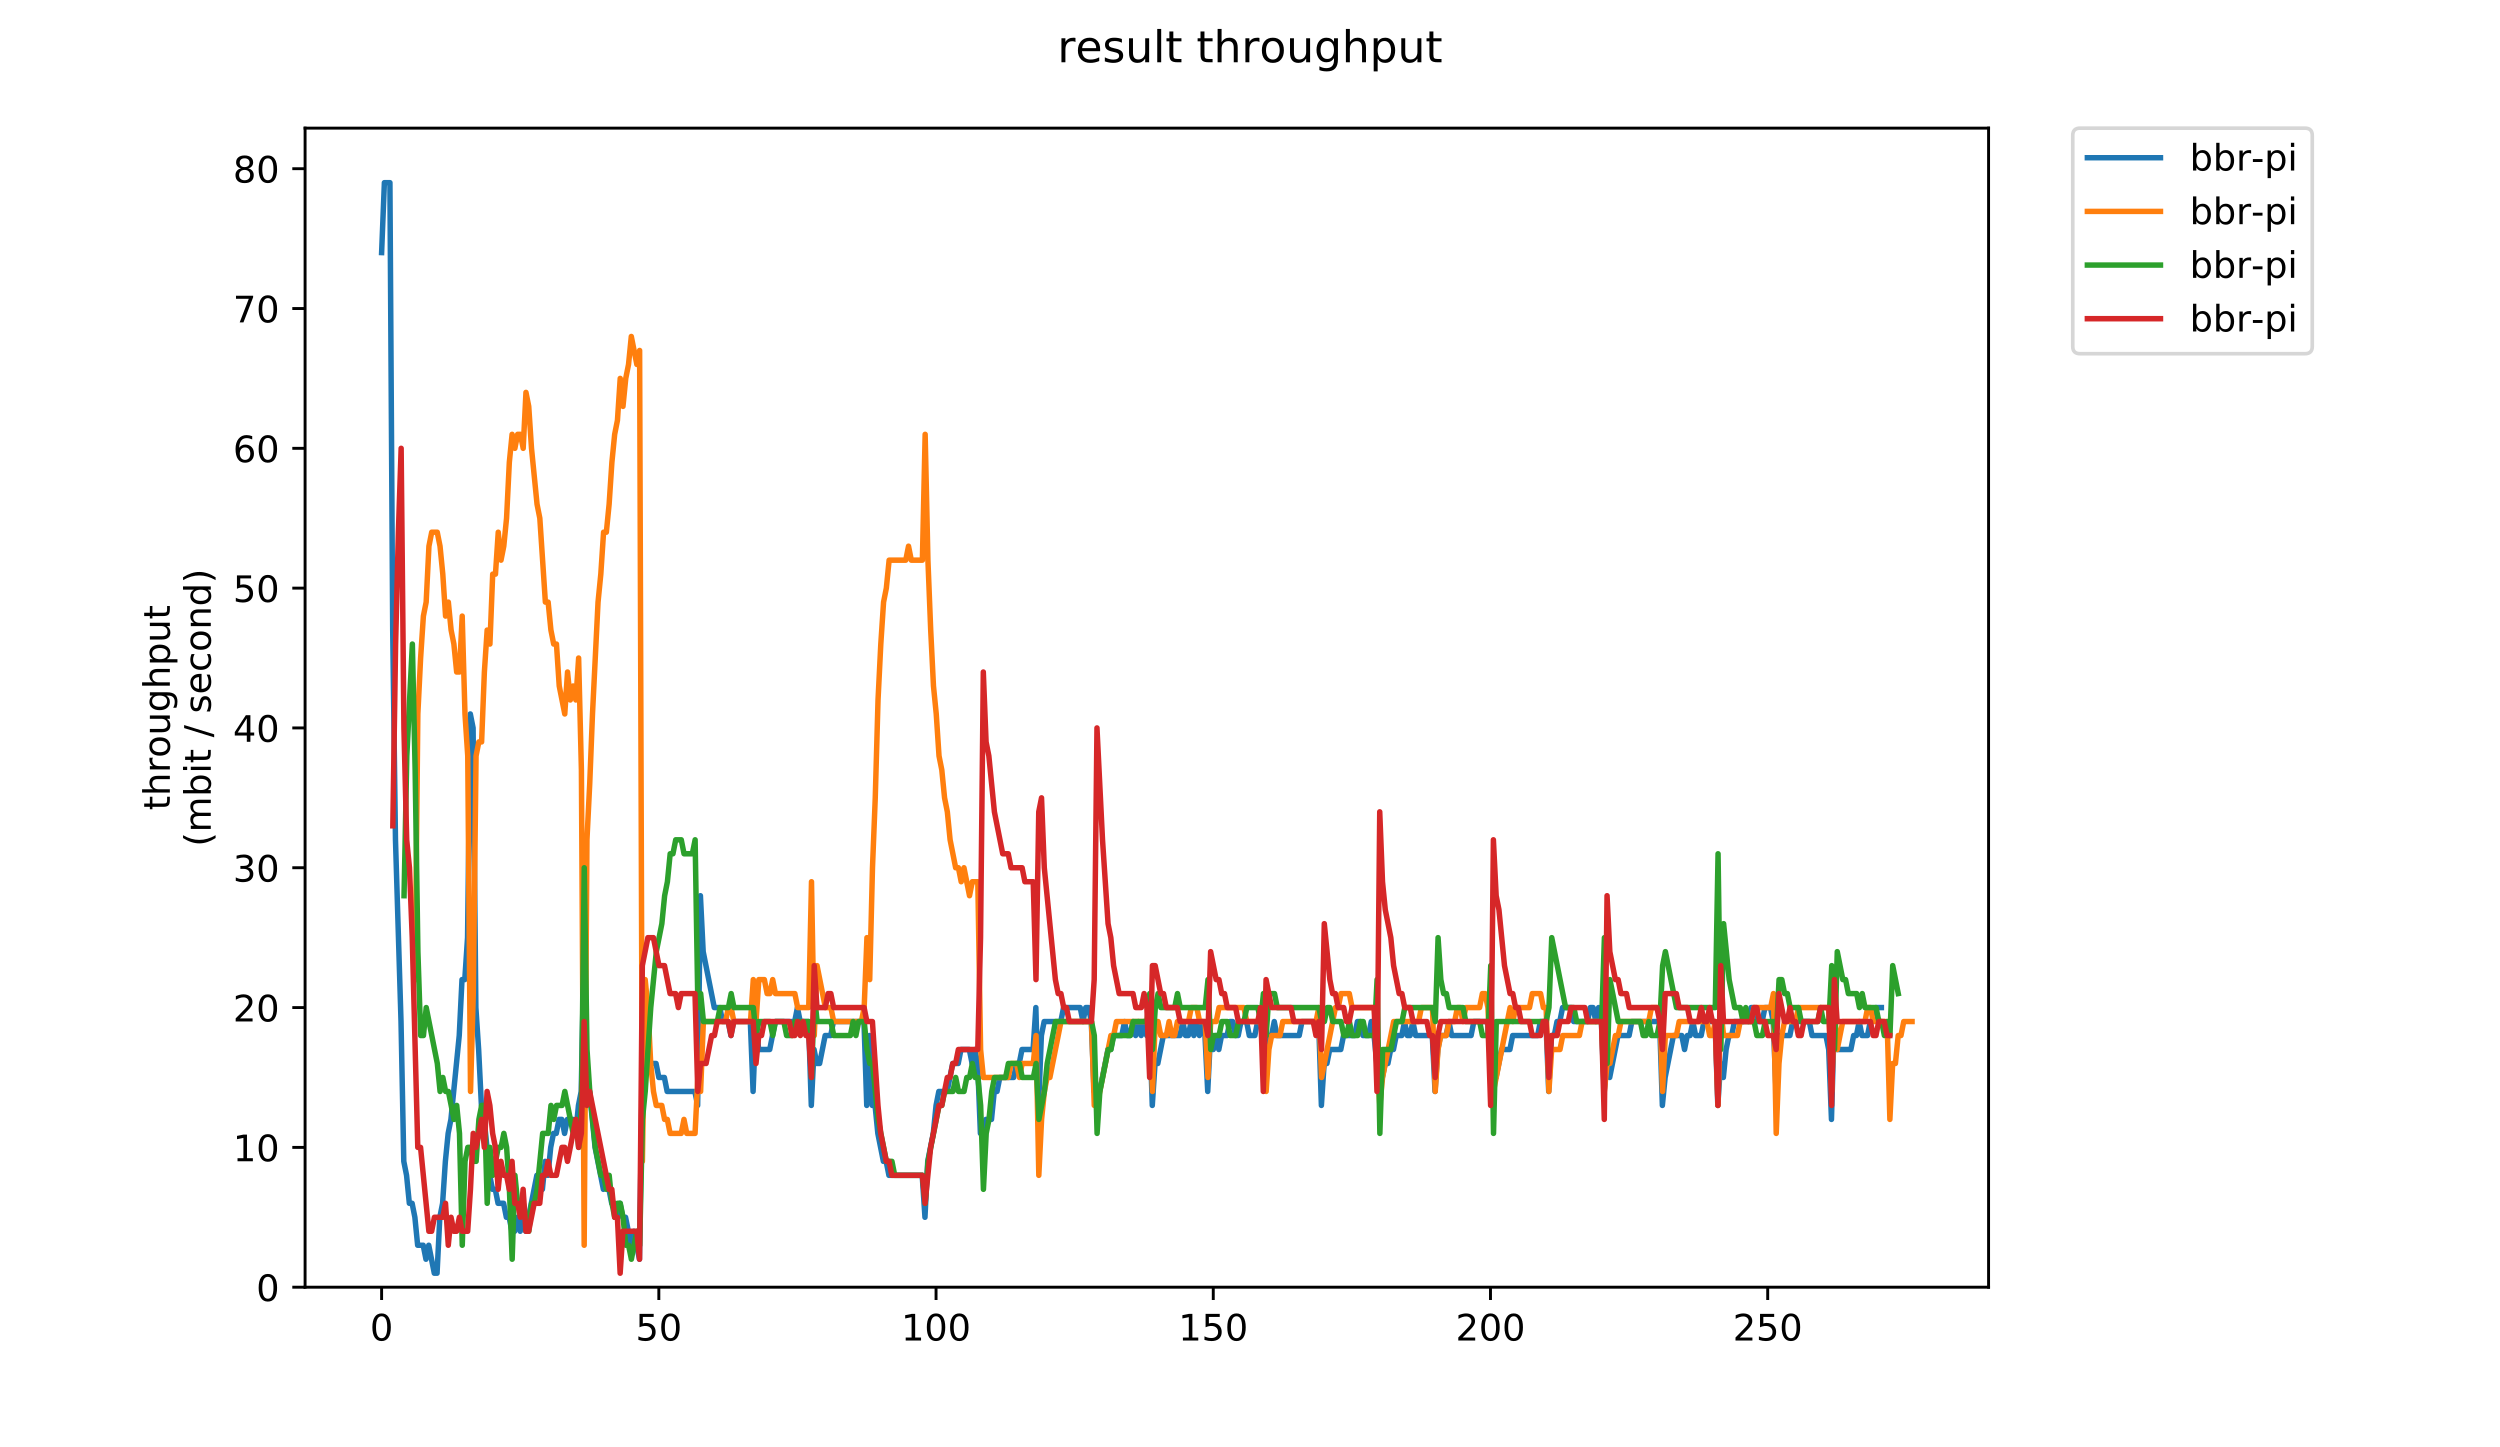 <?xml version="1.0" encoding="utf-8" standalone="no"?>
<!DOCTYPE svg PUBLIC "-//W3C//DTD SVG 1.1//EN"
  "http://www.w3.org/Graphics/SVG/1.1/DTD/svg11.dtd">
<!-- Created with matplotlib (https://matplotlib.org/) -->
<svg height="396pt" version="1.1" viewBox="0 0 684 396" width="684pt" xmlns="http://www.w3.org/2000/svg" xmlns:xlink="http://www.w3.org/1999/xlink">
 <defs>
  <style type="text/css">
*{stroke-linecap:butt;stroke-linejoin:round;}
  </style>
 </defs>
 <g id="figure_1">
  <g id="patch_1">
   <path d="M 0 396 
L 684 396 
L 684 0 
L 0 0 
z
" style="fill:#ffffff;"/>
  </g>
  <g id="axes_1">
   <g id="patch_2">
    <path d="M 83.472 352.174 
L 544.074 352.174 
L 544.074 35.062 
L 83.472 35.062 
z
" style="fill:#ffffff;"/>
   </g>
   <g id="matplotlib.axis_1">
    <g id="xtick_1">
     <g id="line2d_1">
      <defs>
       <path d="M 0 0 
L 0 3.5 
" id="m9c6d08fac8" style="stroke:#000000;stroke-width:0.8;"/>
      </defs>
      <g>
       <use style="stroke:#000000;stroke-width:0.8;" x="104.409" xlink:href="#m9c6d08fac8" y="352.174"/>
      </g>
     </g>
     <g id="text_1">
      <!-- 0 -->
      <defs>
       <path d="M 31.781 66.406 
Q 24.172 66.406 20.328 58.906 
Q 16.5 51.422 16.5 36.375 
Q 16.5 21.391 20.328 13.891 
Q 24.172 6.391 31.781 6.391 
Q 39.453 6.391 43.281 13.891 
Q 47.125 21.391 47.125 36.375 
Q 47.125 51.422 43.281 58.906 
Q 39.453 66.406 31.781 66.406 
z
M 31.781 74.219 
Q 44.047 74.219 50.516 64.516 
Q 56.984 54.828 56.984 36.375 
Q 56.984 17.969 50.516 8.266 
Q 44.047 -1.422 31.781 -1.422 
Q 19.531 -1.422 13.062 8.266 
Q 6.594 17.969 6.594 36.375 
Q 6.594 54.828 13.062 64.516 
Q 19.531 74.219 31.781 74.219 
z
" id="DejaVuSans-48"/>
      </defs>
      <g transform="translate(101.228 366.773)scale(0.1 -0.1)">
       <use xlink:href="#DejaVuSans-48"/>
      </g>
     </g>
    </g>
    <g id="xtick_2">
     <g id="line2d_2">
      <g>
       <use style="stroke:#000000;stroke-width:0.8;" x="180.256" xlink:href="#m9c6d08fac8" y="352.174"/>
      </g>
     </g>
     <g id="text_2">
      <!-- 50 -->
      <defs>
       <path d="M 10.797 72.906 
L 49.516 72.906 
L 49.516 64.594 
L 19.828 64.594 
L 19.828 46.734 
Q 21.969 47.469 24.109 47.828 
Q 26.266 48.188 28.422 48.188 
Q 40.625 48.188 47.75 41.5 
Q 54.891 34.812 54.891 23.391 
Q 54.891 11.625 47.562 5.094 
Q 40.234 -1.422 26.906 -1.422 
Q 22.312 -1.422 17.547 -0.641 
Q 12.797 0.141 7.719 1.703 
L 7.719 11.625 
Q 12.109 9.234 16.797 8.062 
Q 21.484 6.891 26.703 6.891 
Q 35.156 6.891 40.078 11.328 
Q 45.016 15.766 45.016 23.391 
Q 45.016 31 40.078 35.438 
Q 35.156 39.891 26.703 39.891 
Q 22.75 39.891 18.812 39.016 
Q 14.891 38.141 10.797 36.281 
z
" id="DejaVuSans-53"/>
      </defs>
      <g transform="translate(173.893 366.773)scale(0.1 -0.1)">
       <use xlink:href="#DejaVuSans-53"/>
       <use x="63.623" xlink:href="#DejaVuSans-48"/>
      </g>
     </g>
    </g>
    <g id="xtick_3">
     <g id="line2d_3">
      <g>
       <use style="stroke:#000000;stroke-width:0.8;" x="256.103" xlink:href="#m9c6d08fac8" y="352.174"/>
      </g>
     </g>
     <g id="text_3">
      <!-- 100 -->
      <defs>
       <path d="M 12.406 8.297 
L 28.516 8.297 
L 28.516 63.922 
L 10.984 60.406 
L 10.984 69.391 
L 28.422 72.906 
L 38.281 72.906 
L 38.281 8.297 
L 54.391 8.297 
L 54.391 0 
L 12.406 0 
z
" id="DejaVuSans-49"/>
      </defs>
      <g transform="translate(246.559 366.773)scale(0.1 -0.1)">
       <use xlink:href="#DejaVuSans-49"/>
       <use x="63.623" xlink:href="#DejaVuSans-48"/>
       <use x="127.246" xlink:href="#DejaVuSans-48"/>
      </g>
     </g>
    </g>
    <g id="xtick_4">
     <g id="line2d_4">
      <g>
       <use style="stroke:#000000;stroke-width:0.8;" x="331.95" xlink:href="#m9c6d08fac8" y="352.174"/>
      </g>
     </g>
     <g id="text_4">
      <!-- 150 -->
      <g transform="translate(322.406 366.773)scale(0.1 -0.1)">
       <use xlink:href="#DejaVuSans-49"/>
       <use x="63.623" xlink:href="#DejaVuSans-53"/>
       <use x="127.246" xlink:href="#DejaVuSans-48"/>
      </g>
     </g>
    </g>
    <g id="xtick_5">
     <g id="line2d_5">
      <g>
       <use style="stroke:#000000;stroke-width:0.8;" x="407.797" xlink:href="#m9c6d08fac8" y="352.174"/>
      </g>
     </g>
     <g id="text_5">
      <!-- 200 -->
      <defs>
       <path d="M 19.188 8.297 
L 53.609 8.297 
L 53.609 0 
L 7.328 0 
L 7.328 8.297 
Q 12.938 14.109 22.625 23.891 
Q 32.328 33.688 34.812 36.531 
Q 39.547 41.844 41.422 45.531 
Q 43.312 49.219 43.312 52.781 
Q 43.312 58.594 39.234 62.25 
Q 35.156 65.922 28.609 65.922 
Q 23.969 65.922 18.812 64.312 
Q 13.672 62.703 7.812 59.422 
L 7.812 69.391 
Q 13.766 71.781 18.938 73 
Q 24.125 74.219 28.422 74.219 
Q 39.75 74.219 46.484 68.547 
Q 53.219 62.891 53.219 53.422 
Q 53.219 48.922 51.531 44.891 
Q 49.859 40.875 45.406 35.406 
Q 44.188 33.984 37.641 27.219 
Q 31.109 20.453 19.188 8.297 
z
" id="DejaVuSans-50"/>
      </defs>
      <g transform="translate(398.253 366.773)scale(0.1 -0.1)">
       <use xlink:href="#DejaVuSans-50"/>
       <use x="63.623" xlink:href="#DejaVuSans-48"/>
       <use x="127.246" xlink:href="#DejaVuSans-48"/>
      </g>
     </g>
    </g>
    <g id="xtick_6">
     <g id="line2d_6">
      <g>
       <use style="stroke:#000000;stroke-width:0.8;" x="483.644" xlink:href="#m9c6d08fac8" y="352.174"/>
      </g>
     </g>
     <g id="text_6">
      <!-- 250 -->
      <g transform="translate(474.1 366.773)scale(0.1 -0.1)">
       <use xlink:href="#DejaVuSans-50"/>
       <use x="63.623" xlink:href="#DejaVuSans-53"/>
       <use x="127.246" xlink:href="#DejaVuSans-48"/>
      </g>
     </g>
    </g>
   </g>
   <g id="matplotlib.axis_2">
    <g id="ytick_1">
     <g id="line2d_7">
      <defs>
       <path d="M 0 0 
L -3.5 0 
" id="m46ee4b06f0" style="stroke:#000000;stroke-width:0.8;"/>
      </defs>
      <g>
       <use style="stroke:#000000;stroke-width:0.8;" x="83.472" xlink:href="#m46ee4b06f0" y="352.174"/>
      </g>
     </g>
     <g id="text_7">
      <!-- 0 -->
      <g transform="translate(70.11 355.973)scale(0.1 -0.1)">
       <use xlink:href="#DejaVuSans-48"/>
      </g>
     </g>
    </g>
    <g id="ytick_2">
     <g id="line2d_8">
      <g>
       <use style="stroke:#000000;stroke-width:0.8;" x="83.472" xlink:href="#m46ee4b06f0" y="313.922"/>
      </g>
     </g>
     <g id="text_8">
      <!-- 10 -->
      <g transform="translate(63.747 317.721)scale(0.1 -0.1)">
       <use xlink:href="#DejaVuSans-49"/>
       <use x="63.623" xlink:href="#DejaVuSans-48"/>
      </g>
     </g>
    </g>
    <g id="ytick_3">
     <g id="line2d_9">
      <g>
       <use style="stroke:#000000;stroke-width:0.8;" x="83.472" xlink:href="#m46ee4b06f0" y="275.67"/>
      </g>
     </g>
     <g id="text_9">
      <!-- 20 -->
      <g transform="translate(63.747 279.469)scale(0.1 -0.1)">
       <use xlink:href="#DejaVuSans-50"/>
       <use x="63.623" xlink:href="#DejaVuSans-48"/>
      </g>
     </g>
    </g>
    <g id="ytick_4">
     <g id="line2d_10">
      <g>
       <use style="stroke:#000000;stroke-width:0.8;" x="83.472" xlink:href="#m46ee4b06f0" y="237.417"/>
      </g>
     </g>
     <g id="text_10">
      <!-- 30 -->
      <defs>
       <path d="M 40.578 39.312 
Q 47.656 37.797 51.625 33 
Q 55.609 28.219 55.609 21.188 
Q 55.609 10.406 48.188 4.484 
Q 40.766 -1.422 27.094 -1.422 
Q 22.516 -1.422 17.656 -0.516 
Q 12.797 0.391 7.625 2.203 
L 7.625 11.719 
Q 11.719 9.328 16.594 8.109 
Q 21.484 6.891 26.812 6.891 
Q 36.078 6.891 40.938 10.547 
Q 45.797 14.203 45.797 21.188 
Q 45.797 27.641 41.281 31.266 
Q 36.766 34.906 28.719 34.906 
L 20.219 34.906 
L 20.219 43.016 
L 29.109 43.016 
Q 36.375 43.016 40.234 45.922 
Q 44.094 48.828 44.094 54.297 
Q 44.094 59.906 40.109 62.906 
Q 36.141 65.922 28.719 65.922 
Q 24.656 65.922 20.016 65.031 
Q 15.375 64.156 9.812 62.312 
L 9.812 71.094 
Q 15.438 72.656 20.344 73.438 
Q 25.25 74.219 29.594 74.219 
Q 40.828 74.219 47.359 69.109 
Q 53.906 64.016 53.906 55.328 
Q 53.906 49.266 50.438 45.094 
Q 46.969 40.922 40.578 39.312 
z
" id="DejaVuSans-51"/>
      </defs>
      <g transform="translate(63.747 241.216)scale(0.1 -0.1)">
       <use xlink:href="#DejaVuSans-51"/>
       <use x="63.623" xlink:href="#DejaVuSans-48"/>
      </g>
     </g>
    </g>
    <g id="ytick_5">
     <g id="line2d_11">
      <g>
       <use style="stroke:#000000;stroke-width:0.8;" x="83.472" xlink:href="#m46ee4b06f0" y="199.165"/>
      </g>
     </g>
     <g id="text_11">
      <!-- 40 -->
      <defs>
       <path d="M 37.797 64.312 
L 12.891 25.391 
L 37.797 25.391 
z
M 35.203 72.906 
L 47.609 72.906 
L 47.609 25.391 
L 58.016 25.391 
L 58.016 17.188 
L 47.609 17.188 
L 47.609 0 
L 37.797 0 
L 37.797 17.188 
L 4.891 17.188 
L 4.891 26.703 
z
" id="DejaVuSans-52"/>
      </defs>
      <g transform="translate(63.747 202.964)scale(0.1 -0.1)">
       <use xlink:href="#DejaVuSans-52"/>
       <use x="63.623" xlink:href="#DejaVuSans-48"/>
      </g>
     </g>
    </g>
    <g id="ytick_6">
     <g id="line2d_12">
      <g>
       <use style="stroke:#000000;stroke-width:0.8;" x="83.472" xlink:href="#m46ee4b06f0" y="160.913"/>
      </g>
     </g>
     <g id="text_12">
      <!-- 50 -->
      <g transform="translate(63.747 164.712)scale(0.1 -0.1)">
       <use xlink:href="#DejaVuSans-53"/>
       <use x="63.623" xlink:href="#DejaVuSans-48"/>
      </g>
     </g>
    </g>
    <g id="ytick_7">
     <g id="line2d_13">
      <g>
       <use style="stroke:#000000;stroke-width:0.8;" x="83.472" xlink:href="#m46ee4b06f0" y="122.66"/>
      </g>
     </g>
     <g id="text_13">
      <!-- 60 -->
      <defs>
       <path d="M 33.016 40.375 
Q 26.375 40.375 22.484 35.828 
Q 18.609 31.297 18.609 23.391 
Q 18.609 15.531 22.484 10.953 
Q 26.375 6.391 33.016 6.391 
Q 39.656 6.391 43.531 10.953 
Q 47.406 15.531 47.406 23.391 
Q 47.406 31.297 43.531 35.828 
Q 39.656 40.375 33.016 40.375 
z
M 52.594 71.297 
L 52.594 62.312 
Q 48.875 64.062 45.094 64.984 
Q 41.312 65.922 37.594 65.922 
Q 27.828 65.922 22.672 59.328 
Q 17.531 52.734 16.797 39.406 
Q 19.672 43.656 24.016 45.922 
Q 28.375 48.188 33.594 48.188 
Q 44.578 48.188 50.953 41.516 
Q 57.328 34.859 57.328 23.391 
Q 57.328 12.156 50.688 5.359 
Q 44.047 -1.422 33.016 -1.422 
Q 20.359 -1.422 13.672 8.266 
Q 6.984 17.969 6.984 36.375 
Q 6.984 53.656 15.188 63.938 
Q 23.391 74.219 37.203 74.219 
Q 40.922 74.219 44.703 73.484 
Q 48.484 72.75 52.594 71.297 
z
" id="DejaVuSans-54"/>
      </defs>
      <g transform="translate(63.747 126.46)scale(0.1 -0.1)">
       <use xlink:href="#DejaVuSans-54"/>
       <use x="63.623" xlink:href="#DejaVuSans-48"/>
      </g>
     </g>
    </g>
    <g id="ytick_8">
     <g id="line2d_14">
      <g>
       <use style="stroke:#000000;stroke-width:0.8;" x="83.472" xlink:href="#m46ee4b06f0" y="84.408"/>
      </g>
     </g>
     <g id="text_14">
      <!-- 70 -->
      <defs>
       <path d="M 8.203 72.906 
L 55.078 72.906 
L 55.078 68.703 
L 28.609 0 
L 18.312 0 
L 43.219 64.594 
L 8.203 64.594 
z
" id="DejaVuSans-55"/>
      </defs>
      <g transform="translate(63.747 88.207)scale(0.1 -0.1)">
       <use xlink:href="#DejaVuSans-55"/>
       <use x="63.623" xlink:href="#DejaVuSans-48"/>
      </g>
     </g>
    </g>
    <g id="ytick_9">
     <g id="line2d_15">
      <g>
       <use style="stroke:#000000;stroke-width:0.8;" x="83.472" xlink:href="#m46ee4b06f0" y="46.156"/>
      </g>
     </g>
     <g id="text_15">
      <!-- 80 -->
      <defs>
       <path d="M 31.781 34.625 
Q 24.75 34.625 20.719 30.859 
Q 16.703 27.094 16.703 20.516 
Q 16.703 13.922 20.719 10.156 
Q 24.75 6.391 31.781 6.391 
Q 38.812 6.391 42.859 10.172 
Q 46.922 13.969 46.922 20.516 
Q 46.922 27.094 42.891 30.859 
Q 38.875 34.625 31.781 34.625 
z
M 21.922 38.812 
Q 15.578 40.375 12.031 44.719 
Q 8.5 49.078 8.5 55.328 
Q 8.5 64.062 14.719 69.141 
Q 20.953 74.219 31.781 74.219 
Q 42.672 74.219 48.875 69.141 
Q 55.078 64.062 55.078 55.328 
Q 55.078 49.078 51.531 44.719 
Q 48 40.375 41.703 38.812 
Q 48.828 37.156 52.797 32.312 
Q 56.781 27.484 56.781 20.516 
Q 56.781 9.906 50.312 4.234 
Q 43.844 -1.422 31.781 -1.422 
Q 19.734 -1.422 13.25 4.234 
Q 6.781 9.906 6.781 20.516 
Q 6.781 27.484 10.781 32.312 
Q 14.797 37.156 21.922 38.812 
z
M 18.312 54.391 
Q 18.312 48.734 21.844 45.562 
Q 25.391 42.391 31.781 42.391 
Q 38.141 42.391 41.719 45.562 
Q 45.312 48.734 45.312 54.391 
Q 45.312 60.062 41.719 63.234 
Q 38.141 66.406 31.781 66.406 
Q 25.391 66.406 21.844 63.234 
Q 18.312 60.062 18.312 54.391 
z
" id="DejaVuSans-56"/>
      </defs>
      <g transform="translate(63.747 49.955)scale(0.1 -0.1)">
       <use xlink:href="#DejaVuSans-56"/>
       <use x="63.623" xlink:href="#DejaVuSans-48"/>
      </g>
     </g>
    </g>
    <g id="text_16">
     <!-- throughput -->
     <defs>
      <path d="M 18.312 70.219 
L 18.312 54.688 
L 36.812 54.688 
L 36.812 47.703 
L 18.312 47.703 
L 18.312 18.016 
Q 18.312 11.328 20.141 9.422 
Q 21.969 7.516 27.594 7.516 
L 36.812 7.516 
L 36.812 0 
L 27.594 0 
Q 17.188 0 13.234 3.875 
Q 9.281 7.766 9.281 18.016 
L 9.281 47.703 
L 2.688 47.703 
L 2.688 54.688 
L 9.281 54.688 
L 9.281 70.219 
z
" id="DejaVuSans-116"/>
      <path d="M 54.891 33.016 
L 54.891 0 
L 45.906 0 
L 45.906 32.719 
Q 45.906 40.484 42.875 44.328 
Q 39.844 48.188 33.797 48.188 
Q 26.516 48.188 22.312 43.547 
Q 18.109 38.922 18.109 30.906 
L 18.109 0 
L 9.078 0 
L 9.078 75.984 
L 18.109 75.984 
L 18.109 46.188 
Q 21.344 51.125 25.703 53.562 
Q 30.078 56 35.797 56 
Q 45.219 56 50.047 50.172 
Q 54.891 44.344 54.891 33.016 
z
" id="DejaVuSans-104"/>
      <path d="M 41.109 46.297 
Q 39.594 47.172 37.812 47.578 
Q 36.031 48 33.891 48 
Q 26.266 48 22.188 43.047 
Q 18.109 38.094 18.109 28.812 
L 18.109 0 
L 9.078 0 
L 9.078 54.688 
L 18.109 54.688 
L 18.109 46.188 
Q 20.953 51.172 25.484 53.578 
Q 30.031 56 36.531 56 
Q 37.453 56 38.578 55.875 
Q 39.703 55.766 41.062 55.516 
z
" id="DejaVuSans-114"/>
      <path d="M 30.609 48.391 
Q 23.391 48.391 19.188 42.75 
Q 14.984 37.109 14.984 27.297 
Q 14.984 17.484 19.156 11.844 
Q 23.344 6.203 30.609 6.203 
Q 37.797 6.203 41.984 11.859 
Q 46.188 17.531 46.188 27.297 
Q 46.188 37.016 41.984 42.703 
Q 37.797 48.391 30.609 48.391 
z
M 30.609 56 
Q 42.328 56 49.016 48.375 
Q 55.719 40.766 55.719 27.297 
Q 55.719 13.875 49.016 6.219 
Q 42.328 -1.422 30.609 -1.422 
Q 18.844 -1.422 12.172 6.219 
Q 5.516 13.875 5.516 27.297 
Q 5.516 40.766 12.172 48.375 
Q 18.844 56 30.609 56 
z
" id="DejaVuSans-111"/>
      <path d="M 8.5 21.578 
L 8.5 54.688 
L 17.484 54.688 
L 17.484 21.922 
Q 17.484 14.156 20.5 10.266 
Q 23.531 6.391 29.594 6.391 
Q 36.859 6.391 41.078 11.031 
Q 45.312 15.672 45.312 23.688 
L 45.312 54.688 
L 54.297 54.688 
L 54.297 0 
L 45.312 0 
L 45.312 8.406 
Q 42.047 3.422 37.719 1 
Q 33.406 -1.422 27.688 -1.422 
Q 18.266 -1.422 13.375 4.438 
Q 8.5 10.297 8.5 21.578 
z
M 31.109 56 
z
" id="DejaVuSans-117"/>
      <path d="M 45.406 27.984 
Q 45.406 37.75 41.375 43.109 
Q 37.359 48.484 30.078 48.484 
Q 22.859 48.484 18.828 43.109 
Q 14.797 37.75 14.797 27.984 
Q 14.797 18.266 18.828 12.891 
Q 22.859 7.516 30.078 7.516 
Q 37.359 7.516 41.375 12.891 
Q 45.406 18.266 45.406 27.984 
z
M 54.391 6.781 
Q 54.391 -7.172 48.188 -13.984 
Q 42 -20.797 29.203 -20.797 
Q 24.469 -20.797 20.266 -20.094 
Q 16.062 -19.391 12.109 -17.922 
L 12.109 -9.188 
Q 16.062 -11.328 19.922 -12.344 
Q 23.781 -13.375 27.781 -13.375 
Q 36.625 -13.375 41.016 -8.766 
Q 45.406 -4.156 45.406 5.172 
L 45.406 9.625 
Q 42.625 4.781 38.281 2.391 
Q 33.938 0 27.875 0 
Q 17.828 0 11.672 7.656 
Q 5.516 15.328 5.516 27.984 
Q 5.516 40.672 11.672 48.328 
Q 17.828 56 27.875 56 
Q 33.938 56 38.281 53.609 
Q 42.625 51.219 45.406 46.391 
L 45.406 54.688 
L 54.391 54.688 
z
" id="DejaVuSans-103"/>
      <path d="M 18.109 8.203 
L 18.109 -20.797 
L 9.078 -20.797 
L 9.078 54.688 
L 18.109 54.688 
L 18.109 46.391 
Q 20.953 51.266 25.266 53.625 
Q 29.594 56 35.594 56 
Q 45.562 56 51.781 48.094 
Q 58.016 40.188 58.016 27.297 
Q 58.016 14.406 51.781 6.484 
Q 45.562 -1.422 35.594 -1.422 
Q 29.594 -1.422 25.266 0.953 
Q 20.953 3.328 18.109 8.203 
z
M 48.688 27.297 
Q 48.688 37.203 44.609 42.844 
Q 40.531 48.484 33.406 48.484 
Q 26.266 48.484 22.188 42.844 
Q 18.109 37.203 18.109 27.297 
Q 18.109 17.391 22.188 11.75 
Q 26.266 6.109 33.406 6.109 
Q 40.531 6.109 44.609 11.75 
Q 48.688 17.391 48.688 27.297 
z
" id="DejaVuSans-112"/>
     </defs>
     <g transform="translate(46.47 221.675)rotate(-90)scale(0.1 -0.1)">
      <use xlink:href="#DejaVuSans-116"/>
      <use x="39.209" xlink:href="#DejaVuSans-104"/>
      <use x="102.588" xlink:href="#DejaVuSans-114"/>
      <use x="143.67" xlink:href="#DejaVuSans-111"/>
      <use x="204.852" xlink:href="#DejaVuSans-117"/>
      <use x="268.23" xlink:href="#DejaVuSans-103"/>
      <use x="331.707" xlink:href="#DejaVuSans-104"/>
      <use x="395.086" xlink:href="#DejaVuSans-112"/>
      <use x="458.562" xlink:href="#DejaVuSans-117"/>
      <use x="521.941" xlink:href="#DejaVuSans-116"/>
     </g>
     <!-- (mbit / second) -->
     <defs>
      <path d="M 31 75.875 
Q 24.469 64.656 21.281 53.656 
Q 18.109 42.672 18.109 31.391 
Q 18.109 20.125 21.312 9.062 
Q 24.516 -2 31 -13.188 
L 23.188 -13.188 
Q 15.875 -1.703 12.234 9.375 
Q 8.594 20.453 8.594 31.391 
Q 8.594 42.281 12.203 53.312 
Q 15.828 64.359 23.188 75.875 
z
" id="DejaVuSans-40"/>
      <path d="M 52 44.188 
Q 55.375 50.25 60.062 53.125 
Q 64.75 56 71.094 56 
Q 79.641 56 84.281 50.016 
Q 88.922 44.047 88.922 33.016 
L 88.922 0 
L 79.891 0 
L 79.891 32.719 
Q 79.891 40.578 77.094 44.375 
Q 74.312 48.188 68.609 48.188 
Q 61.625 48.188 57.562 43.547 
Q 53.516 38.922 53.516 30.906 
L 53.516 0 
L 44.484 0 
L 44.484 32.719 
Q 44.484 40.625 41.703 44.406 
Q 38.922 48.188 33.109 48.188 
Q 26.219 48.188 22.156 43.531 
Q 18.109 38.875 18.109 30.906 
L 18.109 0 
L 9.078 0 
L 9.078 54.688 
L 18.109 54.688 
L 18.109 46.188 
Q 21.188 51.219 25.484 53.609 
Q 29.781 56 35.688 56 
Q 41.656 56 45.828 52.969 
Q 50 49.953 52 44.188 
z
" id="DejaVuSans-109"/>
      <path d="M 48.688 27.297 
Q 48.688 37.203 44.609 42.844 
Q 40.531 48.484 33.406 48.484 
Q 26.266 48.484 22.188 42.844 
Q 18.109 37.203 18.109 27.297 
Q 18.109 17.391 22.188 11.75 
Q 26.266 6.109 33.406 6.109 
Q 40.531 6.109 44.609 11.75 
Q 48.688 17.391 48.688 27.297 
z
M 18.109 46.391 
Q 20.953 51.266 25.266 53.625 
Q 29.594 56 35.594 56 
Q 45.562 56 51.781 48.094 
Q 58.016 40.188 58.016 27.297 
Q 58.016 14.406 51.781 6.484 
Q 45.562 -1.422 35.594 -1.422 
Q 29.594 -1.422 25.266 0.953 
Q 20.953 3.328 18.109 8.203 
L 18.109 0 
L 9.078 0 
L 9.078 75.984 
L 18.109 75.984 
z
" id="DejaVuSans-98"/>
      <path d="M 9.422 54.688 
L 18.406 54.688 
L 18.406 0 
L 9.422 0 
z
M 9.422 75.984 
L 18.406 75.984 
L 18.406 64.594 
L 9.422 64.594 
z
" id="DejaVuSans-105"/>
      <path id="DejaVuSans-32"/>
      <path d="M 25.391 72.906 
L 33.688 72.906 
L 8.297 -9.281 
L 0 -9.281 
z
" id="DejaVuSans-47"/>
      <path d="M 44.281 53.078 
L 44.281 44.578 
Q 40.484 46.531 36.375 47.5 
Q 32.281 48.484 27.875 48.484 
Q 21.188 48.484 17.844 46.438 
Q 14.5 44.391 14.5 40.281 
Q 14.5 37.156 16.891 35.375 
Q 19.281 33.594 26.516 31.984 
L 29.594 31.297 
Q 39.156 29.25 43.188 25.516 
Q 47.219 21.781 47.219 15.094 
Q 47.219 7.469 41.188 3.016 
Q 35.156 -1.422 24.609 -1.422 
Q 20.219 -1.422 15.453 -0.562 
Q 10.688 0.297 5.422 2 
L 5.422 11.281 
Q 10.406 8.688 15.234 7.391 
Q 20.062 6.109 24.812 6.109 
Q 31.156 6.109 34.562 8.281 
Q 37.984 10.453 37.984 14.406 
Q 37.984 18.062 35.516 20.016 
Q 33.062 21.969 24.703 23.781 
L 21.578 24.516 
Q 13.234 26.266 9.516 29.906 
Q 5.812 33.547 5.812 39.891 
Q 5.812 47.609 11.281 51.797 
Q 16.75 56 26.812 56 
Q 31.781 56 36.172 55.266 
Q 40.578 54.547 44.281 53.078 
z
" id="DejaVuSans-115"/>
      <path d="M 56.203 29.594 
L 56.203 25.203 
L 14.891 25.203 
Q 15.484 15.922 20.484 11.062 
Q 25.484 6.203 34.422 6.203 
Q 39.594 6.203 44.453 7.469 
Q 49.312 8.734 54.109 11.281 
L 54.109 2.781 
Q 49.266 0.734 44.188 -0.344 
Q 39.109 -1.422 33.891 -1.422 
Q 20.797 -1.422 13.156 6.188 
Q 5.516 13.812 5.516 26.812 
Q 5.516 40.234 12.766 48.109 
Q 20.016 56 32.328 56 
Q 43.359 56 49.781 48.891 
Q 56.203 41.797 56.203 29.594 
z
M 47.219 32.234 
Q 47.125 39.594 43.094 43.984 
Q 39.062 48.391 32.422 48.391 
Q 24.906 48.391 20.391 44.141 
Q 15.875 39.891 15.188 32.172 
z
" id="DejaVuSans-101"/>
      <path d="M 48.781 52.594 
L 48.781 44.188 
Q 44.969 46.297 41.141 47.344 
Q 37.312 48.391 33.406 48.391 
Q 24.656 48.391 19.812 42.844 
Q 14.984 37.312 14.984 27.297 
Q 14.984 17.281 19.812 11.734 
Q 24.656 6.203 33.406 6.203 
Q 37.312 6.203 41.141 7.25 
Q 44.969 8.297 48.781 10.406 
L 48.781 2.094 
Q 45.016 0.344 40.984 -0.531 
Q 36.969 -1.422 32.422 -1.422 
Q 20.062 -1.422 12.781 6.344 
Q 5.516 14.109 5.516 27.297 
Q 5.516 40.672 12.859 48.328 
Q 20.219 56 33.016 56 
Q 37.156 56 41.109 55.141 
Q 45.062 54.297 48.781 52.594 
z
" id="DejaVuSans-99"/>
      <path d="M 54.891 33.016 
L 54.891 0 
L 45.906 0 
L 45.906 32.719 
Q 45.906 40.484 42.875 44.328 
Q 39.844 48.188 33.797 48.188 
Q 26.516 48.188 22.312 43.547 
Q 18.109 38.922 18.109 30.906 
L 18.109 0 
L 9.078 0 
L 9.078 54.688 
L 18.109 54.688 
L 18.109 46.188 
Q 21.344 51.125 25.703 53.562 
Q 30.078 56 35.797 56 
Q 45.219 56 50.047 50.172 
Q 54.891 44.344 54.891 33.016 
z
" id="DejaVuSans-110"/>
      <path d="M 45.406 46.391 
L 45.406 75.984 
L 54.391 75.984 
L 54.391 0 
L 45.406 0 
L 45.406 8.203 
Q 42.578 3.328 38.25 0.953 
Q 33.938 -1.422 27.875 -1.422 
Q 17.969 -1.422 11.734 6.484 
Q 5.516 14.406 5.516 27.297 
Q 5.516 40.188 11.734 48.094 
Q 17.969 56 27.875 56 
Q 33.938 56 38.25 53.625 
Q 42.578 51.266 45.406 46.391 
z
M 14.797 27.297 
Q 14.797 17.391 18.875 11.75 
Q 22.953 6.109 30.078 6.109 
Q 37.203 6.109 41.297 11.75 
Q 45.406 17.391 45.406 27.297 
Q 45.406 37.203 41.297 42.844 
Q 37.203 48.484 30.078 48.484 
Q 22.953 48.484 18.875 42.844 
Q 14.797 37.203 14.797 27.297 
z
" id="DejaVuSans-100"/>
      <path d="M 8.016 75.875 
L 15.828 75.875 
Q 23.141 64.359 26.781 53.312 
Q 30.422 42.281 30.422 31.391 
Q 30.422 20.453 26.781 9.375 
Q 23.141 -1.703 15.828 -13.188 
L 8.016 -13.188 
Q 14.5 -2 17.703 9.062 
Q 20.906 20.125 20.906 31.391 
Q 20.906 42.672 17.703 53.656 
Q 14.5 64.656 8.016 75.875 
z
" id="DejaVuSans-41"/>
     </defs>
     <g transform="translate(57.668 231.609)rotate(-90)scale(0.1 -0.1)">
      <use xlink:href="#DejaVuSans-40"/>
      <use x="39.014" xlink:href="#DejaVuSans-109"/>
      <use x="136.426" xlink:href="#DejaVuSans-98"/>
      <use x="199.902" xlink:href="#DejaVuSans-105"/>
      <use x="227.686" xlink:href="#DejaVuSans-116"/>
      <use x="266.895" xlink:href="#DejaVuSans-32"/>
      <use x="298.682" xlink:href="#DejaVuSans-47"/>
      <use x="332.373" xlink:href="#DejaVuSans-32"/>
      <use x="364.16" xlink:href="#DejaVuSans-115"/>
      <use x="416.26" xlink:href="#DejaVuSans-101"/>
      <use x="477.783" xlink:href="#DejaVuSans-99"/>
      <use x="532.764" xlink:href="#DejaVuSans-111"/>
      <use x="593.945" xlink:href="#DejaVuSans-110"/>
      <use x="657.324" xlink:href="#DejaVuSans-100"/>
      <use x="720.801" xlink:href="#DejaVuSans-41"/>
     </g>
    </g>
   </g>
   <g id="line2d_16">
    <path clip-path="url(#p28a70cf899)" d="M 104.409 69.107 
L 105.167 49.981 
L 106.684 49.981 
L 107.443 172.388 
L 108.201 229.767 
L 109.718 279.495 
L 110.477 317.747 
L 111.235 321.572 
L 111.993 329.223 
L 112.752 329.223 
L 113.51 333.048 
L 114.269 340.698 
L 115.786 340.698 
L 116.544 344.524 
L 117.303 340.698 
L 118.82 348.349 
L 119.578 348.349 
L 120.337 333.048 
L 121.095 329.223 
L 121.854 317.747 
L 122.612 310.097 
L 123.371 306.271 
L 125.646 283.32 
L 126.404 268.019 
L 127.163 268.019 
L 127.921 256.543 
L 128.68 195.34 
L 129.438 199.165 
L 130.197 275.67 
L 130.955 287.145 
L 131.714 302.446 
L 132.472 306.271 
L 133.989 321.572 
L 134.748 325.398 
L 135.506 325.398 
L 136.265 329.223 
L 137.781 329.223 
L 138.54 333.048 
L 139.298 333.048 
L 140.057 336.873 
L 140.815 336.873 
L 141.574 333.048 
L 142.332 336.873 
L 143.091 333.048 
L 143.849 336.873 
L 146.883 321.572 
L 147.642 325.398 
L 148.4 325.398 
L 149.159 317.747 
L 149.917 321.572 
L 150.675 313.922 
L 151.434 310.097 
L 152.192 310.097 
L 152.951 306.271 
L 153.709 306.271 
L 154.468 310.097 
L 155.226 306.271 
L 156.743 306.271 
L 157.502 310.097 
L 158.26 302.446 
L 159.019 298.621 
L 159.777 260.369 
L 160.536 294.796 
L 161.294 298.621 
L 162.811 313.922 
L 165.086 325.398 
L 165.845 321.572 
L 167.362 329.223 
L 168.12 329.223 
L 168.879 333.048 
L 169.637 329.223 
L 170.396 333.048 
L 171.154 333.048 
L 172.671 340.698 
L 173.43 336.873 
L 174.947 344.524 
L 175.705 294.796 
L 176.463 290.97 
L 179.497 290.97 
L 180.256 294.796 
L 181.773 294.796 
L 182.531 298.621 
L 190.116 298.621 
L 190.874 302.446 
L 191.633 245.068 
L 192.391 260.369 
L 195.425 275.67 
L 196.942 275.67 
L 197.701 279.495 
L 199.218 279.495 
L 199.976 283.32 
L 200.735 279.495 
L 205.285 279.495 
L 206.044 298.621 
L 206.802 279.495 
L 207.561 287.145 
L 210.595 287.145 
L 212.112 279.495 
L 217.421 279.495 
L 218.179 275.67 
L 218.938 279.495 
L 221.213 279.495 
L 221.972 302.446 
L 222.73 287.145 
L 223.489 290.97 
L 224.247 290.97 
L 225.764 283.32 
L 227.281 283.32 
L 228.039 279.495 
L 236.383 279.495 
L 237.141 302.446 
L 237.9 283.32 
L 238.658 302.446 
L 239.416 302.446 
L 240.175 310.097 
L 241.692 317.747 
L 242.45 317.747 
L 243.209 321.572 
L 252.31 321.572 
L 253.069 333.048 
L 253.827 317.747 
L 255.344 310.097 
L 256.103 302.446 
L 256.861 298.621 
L 259.137 298.621 
L 260.654 290.97 
L 262.171 290.97 
L 262.929 287.145 
L 265.204 287.145 
L 265.963 290.97 
L 266.721 287.145 
L 267.48 290.97 
L 268.238 310.097 
L 268.997 310.097 
L 269.755 306.271 
L 271.272 306.271 
L 272.031 298.621 
L 272.789 298.621 
L 273.548 294.796 
L 277.34 294.796 
L 278.098 290.97 
L 278.857 290.97 
L 279.615 287.145 
L 282.649 287.145 
L 283.408 275.67 
L 284.166 302.446 
L 284.925 283.32 
L 285.683 279.495 
L 290.234 279.495 
L 290.992 275.67 
L 295.543 275.67 
L 296.302 279.495 
L 297.06 275.67 
L 297.819 275.67 
L 298.577 279.495 
L 299.336 298.621 
L 300.853 298.621 
L 303.128 287.145 
L 303.886 287.145 
L 304.645 283.32 
L 306.92 283.32 
L 307.679 279.495 
L 308.437 283.32 
L 309.196 283.32 
L 309.954 279.495 
L 310.713 283.32 
L 311.471 279.495 
L 312.23 283.32 
L 312.988 279.495 
L 313.747 283.32 
L 314.505 279.495 
L 315.264 302.446 
L 316.022 290.97 
L 316.78 290.97 
L 318.297 283.32 
L 322.848 283.32 
L 323.607 279.495 
L 324.365 283.32 
L 325.124 283.32 
L 325.882 279.495 
L 326.641 283.32 
L 327.399 279.495 
L 328.158 283.32 
L 328.916 279.495 
L 329.674 283.32 
L 330.433 298.621 
L 331.191 283.32 
L 331.95 287.145 
L 332.708 283.32 
L 333.467 287.145 
L 334.225 283.32 
L 335.742 283.32 
L 336.501 279.495 
L 337.259 279.495 
L 338.018 283.32 
L 338.776 283.32 
L 339.535 279.495 
L 341.052 279.495 
L 341.81 283.32 
L 343.327 283.32 
L 344.085 279.495 
L 344.844 279.495 
L 345.602 283.32 
L 346.361 294.796 
L 347.119 283.32 
L 347.878 283.32 
L 348.636 279.495 
L 349.395 283.32 
L 355.462 283.32 
L 356.221 279.495 
L 360.772 279.495 
L 361.53 302.446 
L 362.289 290.97 
L 363.047 290.97 
L 363.806 287.145 
L 366.839 287.145 
L 367.598 283.32 
L 370.632 283.32 
L 371.39 279.495 
L 372.149 279.495 
L 372.907 283.32 
L 374.424 283.32 
L 375.183 279.495 
L 375.941 283.32 
L 377.458 298.621 
L 378.975 290.97 
L 379.733 290.97 
L 380.492 287.145 
L 381.25 287.145 
L 382.009 283.32 
L 383.526 283.32 
L 384.284 279.495 
L 385.043 283.32 
L 385.801 283.32 
L 386.56 279.495 
L 387.318 283.32 
L 391.869 283.32 
L 392.627 298.621 
L 393.386 287.145 
L 394.144 283.32 
L 395.661 283.32 
L 396.42 279.495 
L 397.178 283.32 
L 402.488 283.32 
L 403.246 279.495 
L 407.038 279.495 
L 407.797 290.97 
L 408.555 294.796 
L 409.314 294.796 
L 410.831 287.145 
L 413.106 287.145 
L 413.865 283.32 
L 420.691 283.32 
L 421.449 279.495 
L 422.966 279.495 
L 423.725 298.621 
L 424.483 283.32 
L 425.242 283.32 
L 426 279.495 
L 426.759 279.495 
L 427.517 275.67 
L 429.793 275.67 
L 430.551 279.495 
L 434.343 279.495 
L 435.102 275.67 
L 435.86 275.67 
L 436.619 279.495 
L 437.377 275.67 
L 438.136 279.495 
L 438.894 298.621 
L 439.653 290.97 
L 440.411 294.796 
L 442.687 283.32 
L 445.72 283.32 
L 446.479 279.495 
L 454.064 279.495 
L 454.822 302.446 
L 455.581 294.796 
L 457.856 283.32 
L 460.131 283.32 
L 460.89 287.145 
L 461.648 283.32 
L 462.407 283.32 
L 463.165 279.495 
L 463.924 283.32 
L 465.441 283.32 
L 466.199 279.495 
L 469.233 279.495 
L 469.991 302.446 
L 470.75 290.97 
L 471.508 294.796 
L 472.267 287.145 
L 473.025 283.32 
L 473.784 283.32 
L 474.542 279.495 
L 478.335 279.495 
L 479.093 275.67 
L 479.852 275.67 
L 480.61 279.495 
L 482.127 279.495 
L 482.885 275.67 
L 484.402 275.67 
L 485.161 279.495 
L 485.919 298.621 
L 486.678 283.32 
L 489.712 283.32 
L 490.47 279.495 
L 495.021 279.495 
L 495.779 283.32 
L 499.572 283.32 
L 500.33 287.145 
L 501.089 306.271 
L 501.847 279.495 
L 502.606 287.145 
L 506.398 287.145 
L 507.157 283.32 
L 507.915 283.32 
L 508.673 279.495 
L 509.432 283.32 
L 510.949 283.32 
L 511.707 279.495 
L 512.466 279.495 
L 513.224 275.67 
L 514.741 275.67 
L 514.741 275.67 
" style="fill:none;stroke:#1f77b4;stroke-linecap:square;stroke-width:1.5;"/>
   </g>
   <g id="line2d_17">
    <path clip-path="url(#p28a70cf899)" d="M 113.564 268.019 
L 114.322 195.34 
L 115.08 180.039 
L 115.839 168.563 
L 116.597 164.738 
L 117.356 149.437 
L 118.114 145.612 
L 119.631 145.612 
L 120.39 149.437 
L 121.148 157.087 
L 121.907 168.563 
L 122.665 164.738 
L 123.424 172.388 
L 124.182 176.214 
L 124.941 183.864 
L 125.699 183.864 
L 126.458 168.563 
L 127.216 195.34 
L 127.974 206.815 
L 128.733 298.621 
L 129.491 271.844 
L 130.25 206.815 
L 131.008 202.99 
L 131.767 202.99 
L 132.525 183.864 
L 133.284 172.388 
L 134.042 176.214 
L 134.801 157.087 
L 135.559 157.087 
L 136.318 145.612 
L 137.076 153.262 
L 137.835 149.437 
L 138.593 141.786 
L 139.352 126.486 
L 140.11 118.835 
L 140.868 122.66 
L 141.627 118.835 
L 142.385 118.835 
L 143.144 122.66 
L 143.902 107.359 
L 144.661 111.185 
L 145.419 122.66 
L 146.936 137.961 
L 147.695 141.786 
L 149.212 164.738 
L 149.97 164.738 
L 150.729 172.388 
L 151.487 176.214 
L 152.245 176.214 
L 153.004 187.689 
L 154.521 195.34 
L 155.279 183.864 
L 156.038 191.514 
L 156.796 187.689 
L 157.555 191.514 
L 158.313 180.039 
L 159.072 210.641 
L 159.83 340.698 
L 160.589 229.767 
L 161.347 214.466 
L 162.106 195.34 
L 163.623 164.738 
L 164.381 157.087 
L 165.139 145.612 
L 165.898 145.612 
L 166.656 137.961 
L 167.415 126.486 
L 168.173 118.835 
L 168.932 115.01 
L 169.69 103.534 
L 170.449 111.185 
L 171.207 103.534 
L 171.966 99.709 
L 172.724 92.058 
L 174.241 99.709 
L 175 95.884 
L 175.758 317.747 
L 176.517 268.019 
L 177.275 275.67 
L 178.033 290.97 
L 178.792 298.621 
L 179.55 302.446 
L 181.067 302.446 
L 181.826 306.271 
L 182.584 306.271 
L 183.343 310.097 
L 186.377 310.097 
L 187.135 306.271 
L 187.894 310.097 
L 190.169 310.097 
L 190.927 294.796 
L 191.686 298.621 
L 192.444 279.495 
L 198.512 279.495 
L 199.271 275.67 
L 200.029 275.67 
L 200.788 279.495 
L 205.338 279.495 
L 206.097 268.019 
L 206.855 279.495 
L 207.614 268.019 
L 209.131 268.019 
L 209.889 271.844 
L 210.648 271.844 
L 211.406 268.019 
L 212.165 271.844 
L 217.474 271.844 
L 218.232 275.67 
L 221.266 275.67 
L 222.025 241.242 
L 222.783 283.32 
L 223.542 264.194 
L 225.817 275.67 
L 227.334 275.67 
L 228.093 279.495 
L 235.677 279.495 
L 236.436 275.67 
L 237.194 256.543 
L 237.953 268.019 
L 238.711 237.417 
L 239.47 218.291 
L 240.228 191.514 
L 240.987 176.214 
L 241.745 164.738 
L 242.503 160.913 
L 243.262 153.262 
L 247.813 153.262 
L 248.571 149.437 
L 249.33 153.262 
L 252.364 153.262 
L 253.122 118.835 
L 253.881 153.262 
L 254.639 172.388 
L 255.397 187.689 
L 256.156 195.34 
L 256.914 206.815 
L 257.673 210.641 
L 258.431 218.291 
L 259.19 222.116 
L 259.948 229.767 
L 261.465 237.417 
L 262.224 237.417 
L 262.982 241.242 
L 263.741 237.417 
L 265.258 245.068 
L 266.016 241.242 
L 267.533 241.242 
L 268.291 287.145 
L 269.05 294.796 
L 275.876 294.796 
L 276.635 290.97 
L 278.152 290.97 
L 278.91 294.796 
L 279.669 290.97 
L 282.702 290.97 
L 283.461 283.32 
L 284.219 321.572 
L 284.978 306.271 
L 285.736 298.621 
L 286.495 294.796 
L 287.253 294.796 
L 290.287 279.495 
L 298.63 279.495 
L 299.389 302.446 
L 300.147 302.446 
L 303.94 283.32 
L 304.698 283.32 
L 305.456 279.495 
L 313.8 279.495 
L 314.558 275.67 
L 315.317 298.621 
L 316.075 279.495 
L 316.834 279.495 
L 317.592 283.32 
L 319.109 283.32 
L 319.867 279.495 
L 320.626 283.32 
L 321.384 283.32 
L 322.143 279.495 
L 325.177 279.495 
L 325.935 275.67 
L 327.452 275.67 
L 328.211 279.495 
L 329.728 279.495 
L 330.486 294.796 
L 331.244 279.495 
L 332.761 279.495 
L 333.52 275.67 
L 340.346 275.67 
L 341.105 279.495 
L 344.897 279.495 
L 345.655 283.32 
L 346.414 298.621 
L 347.172 287.145 
L 347.931 283.32 
L 350.206 283.32 
L 350.965 279.495 
L 360.066 279.495 
L 360.825 275.67 
L 361.583 294.796 
L 365.376 275.67 
L 366.134 275.67 
L 366.893 271.844 
L 369.168 271.844 
L 369.926 275.67 
L 375.994 275.67 
L 376.753 287.145 
L 377.511 302.446 
L 378.27 294.796 
L 381.304 279.495 
L 388.13 279.495 
L 388.888 275.67 
L 391.922 275.67 
L 392.681 298.621 
L 393.439 287.145 
L 394.198 283.32 
L 395.714 283.32 
L 396.473 279.495 
L 397.99 279.495 
L 398.748 275.67 
L 399.507 275.67 
L 400.265 279.495 
L 401.024 275.67 
L 404.816 275.67 
L 405.575 271.844 
L 406.333 271.844 
L 407.092 275.67 
L 407.85 290.97 
L 408.608 298.621 
L 413.159 275.67 
L 413.918 279.495 
L 414.676 275.67 
L 418.469 275.67 
L 419.227 271.844 
L 421.502 271.844 
L 422.261 275.67 
L 423.019 275.67 
L 423.778 298.621 
L 424.536 287.145 
L 426.812 287.145 
L 427.57 283.32 
L 432.121 283.32 
L 432.88 279.495 
L 438.189 279.495 
L 438.947 298.621 
L 439.706 290.97 
L 440.464 290.97 
L 441.981 283.32 
L 442.74 283.32 
L 443.498 279.495 
L 451.083 279.495 
L 451.841 275.67 
L 454.117 275.67 
L 454.875 298.621 
L 455.634 283.32 
L 458.667 283.32 
L 459.426 279.495 
L 467.011 279.495 
L 467.769 283.32 
L 468.528 283.32 
L 469.286 279.495 
L 470.045 302.446 
L 470.803 275.67 
L 471.561 283.32 
L 475.354 283.32 
L 476.112 279.495 
L 479.146 279.495 
L 479.905 275.67 
L 484.455 275.67 
L 485.214 271.844 
L 485.972 310.097 
L 486.731 290.97 
L 487.489 283.32 
L 488.248 279.495 
L 491.282 279.495 
L 492.04 275.67 
L 500.383 275.67 
L 501.142 298.621 
L 501.9 275.67 
L 502.659 287.145 
L 504.176 279.495 
L 510.243 279.495 
L 511.002 275.67 
L 511.76 275.67 
L 512.519 279.495 
L 516.311 279.495 
L 517.07 306.271 
L 517.828 290.97 
L 518.587 290.97 
L 519.345 283.32 
L 520.104 283.32 
L 520.862 279.495 
L 523.137 279.495 
L 523.137 279.495 
" style="fill:none;stroke:#ff7f0e;stroke-linecap:square;stroke-width:1.5;"/>
   </g>
   <g id="line2d_18">
    <path clip-path="url(#p28a70cf899)" d="M 110.546 245.068 
L 111.305 206.815 
L 112.822 176.214 
L 113.58 210.641 
L 114.339 260.369 
L 115.097 283.32 
L 115.856 283.32 
L 116.614 275.67 
L 119.648 290.97 
L 120.406 298.621 
L 121.165 294.796 
L 121.923 298.621 
L 122.682 298.621 
L 124.199 306.271 
L 124.957 302.446 
L 125.716 310.097 
L 126.474 340.698 
L 127.233 317.747 
L 127.991 313.922 
L 128.75 313.922 
L 129.508 317.747 
L 130.267 317.747 
L 131.025 306.271 
L 131.783 302.446 
L 132.542 302.446 
L 133.3 329.223 
L 134.059 313.922 
L 134.817 321.572 
L 136.334 313.922 
L 137.093 313.922 
L 137.851 310.097 
L 138.61 313.922 
L 139.368 325.398 
L 140.127 344.524 
L 140.885 321.572 
L 141.644 329.223 
L 143.161 329.223 
L 144.677 336.873 
L 145.436 329.223 
L 146.194 329.223 
L 146.953 325.398 
L 148.47 310.097 
L 149.987 310.097 
L 150.745 302.446 
L 151.504 306.271 
L 152.262 302.446 
L 153.779 302.446 
L 154.538 298.621 
L 156.813 310.097 
L 157.571 306.271 
L 158.33 313.922 
L 159.088 302.446 
L 159.847 237.417 
L 160.605 287.145 
L 161.364 298.621 
L 162.881 313.922 
L 164.398 321.572 
L 165.156 321.572 
L 165.915 325.398 
L 166.673 321.572 
L 167.432 329.223 
L 168.19 333.048 
L 168.949 329.223 
L 169.707 329.223 
L 170.465 333.048 
L 171.224 340.698 
L 171.982 340.698 
L 172.741 344.524 
L 174.258 336.873 
L 175.016 340.698 
L 175.775 306.271 
L 176.533 298.621 
L 178.05 275.67 
L 179.567 260.369 
L 181.084 252.718 
L 181.843 245.068 
L 182.601 241.242 
L 183.359 233.592 
L 184.118 233.592 
L 184.876 229.767 
L 186.393 229.767 
L 187.152 233.592 
L 189.427 233.592 
L 190.186 229.767 
L 190.944 275.67 
L 191.703 271.844 
L 192.461 279.495 
L 196.253 279.495 
L 197.012 275.67 
L 199.287 275.67 
L 200.046 271.844 
L 200.804 275.67 
L 206.114 275.67 
L 206.872 283.32 
L 207.631 279.495 
L 210.664 279.495 
L 211.423 283.32 
L 212.181 279.495 
L 214.457 279.495 
L 215.215 283.32 
L 216.732 283.32 
L 217.491 279.495 
L 221.283 279.495 
L 222.041 294.796 
L 222.8 271.844 
L 223.558 279.495 
L 227.351 279.495 
L 228.109 283.32 
L 232.66 283.32 
L 233.419 279.495 
L 234.177 283.32 
L 234.935 279.495 
L 236.452 279.495 
L 237.211 287.145 
L 237.969 290.97 
L 238.728 290.97 
L 240.245 306.271 
L 242.52 317.747 
L 244.037 317.747 
L 244.796 321.572 
L 252.38 321.572 
L 253.139 329.223 
L 253.897 317.747 
L 256.931 302.446 
L 257.69 302.446 
L 258.448 298.621 
L 260.723 298.621 
L 261.482 294.796 
L 262.24 298.621 
L 263.757 298.621 
L 264.516 294.796 
L 265.274 294.796 
L 266.033 290.97 
L 266.791 294.796 
L 267.55 294.796 
L 268.308 302.446 
L 269.067 325.398 
L 269.825 310.097 
L 270.584 306.271 
L 271.342 298.621 
L 272.1 294.796 
L 275.134 294.796 
L 275.893 290.97 
L 278.927 290.97 
L 279.685 294.796 
L 282.719 294.796 
L 283.478 290.97 
L 284.236 306.271 
L 285.753 298.621 
L 286.511 290.97 
L 288.787 279.495 
L 298.647 279.495 
L 299.405 283.32 
L 300.164 310.097 
L 300.922 298.621 
L 303.198 287.145 
L 303.956 287.145 
L 304.715 283.32 
L 309.266 283.32 
L 310.024 279.495 
L 313.816 279.495 
L 314.575 271.844 
L 315.333 287.145 
L 316.092 275.67 
L 316.85 271.844 
L 317.609 275.67 
L 321.401 275.67 
L 322.16 271.844 
L 322.918 275.67 
L 329.744 275.67 
L 330.503 268.019 
L 331.261 287.145 
L 332.02 283.32 
L 333.537 283.32 
L 334.295 279.495 
L 335.812 279.495 
L 336.57 283.32 
L 338.087 283.32 
L 338.846 279.495 
L 340.363 279.495 
L 341.121 275.67 
L 344.155 275.67 
L 344.914 279.495 
L 345.672 271.844 
L 346.431 283.32 
L 347.189 271.844 
L 348.706 271.844 
L 349.464 275.67 
L 360.842 275.67 
L 361.6 279.495 
L 362.358 279.495 
L 363.117 275.67 
L 363.875 275.67 
L 364.634 279.495 
L 366.909 279.495 
L 367.668 283.32 
L 368.426 283.32 
L 369.185 279.495 
L 369.943 283.32 
L 371.46 283.32 
L 372.219 279.495 
L 372.977 279.495 
L 373.736 283.32 
L 376.011 283.32 
L 376.769 268.019 
L 377.528 310.097 
L 378.286 287.145 
L 380.562 287.145 
L 382.079 279.495 
L 383.596 279.495 
L 384.354 275.67 
L 391.939 275.67 
L 392.697 279.495 
L 393.456 256.543 
L 394.214 268.019 
L 394.973 271.844 
L 395.731 271.844 
L 396.49 275.67 
L 400.282 275.67 
L 401.04 279.495 
L 404.833 279.495 
L 405.591 283.32 
L 407.108 283.32 
L 407.867 264.194 
L 408.625 310.097 
L 409.384 279.495 
L 423.036 279.495 
L 423.795 275.67 
L 424.553 256.543 
L 428.345 275.67 
L 430.621 275.67 
L 431.379 279.495 
L 438.205 279.495 
L 438.964 256.543 
L 439.722 290.97 
L 440.481 268.019 
L 442.756 279.495 
L 448.824 279.495 
L 449.583 283.32 
L 450.341 283.32 
L 451.099 279.495 
L 451.858 283.32 
L 453.375 283.32 
L 454.133 279.495 
L 454.892 264.194 
L 455.65 260.369 
L 458.684 275.67 
L 469.303 275.67 
L 470.061 233.592 
L 470.82 287.145 
L 471.578 252.718 
L 473.095 268.019 
L 474.612 275.67 
L 476.129 275.67 
L 476.887 279.495 
L 477.646 275.67 
L 478.404 279.495 
L 479.921 279.495 
L 480.68 283.32 
L 482.197 283.32 
L 482.955 279.495 
L 485.231 279.495 
L 485.989 283.32 
L 486.748 268.019 
L 487.506 268.019 
L 488.265 271.844 
L 489.023 271.844 
L 489.781 275.67 
L 492.057 275.67 
L 492.815 279.495 
L 497.366 279.495 
L 498.125 275.67 
L 498.883 279.495 
L 500.4 279.495 
L 501.159 264.194 
L 501.917 287.145 
L 502.675 260.369 
L 504.192 268.019 
L 504.951 268.019 
L 505.709 271.844 
L 507.985 271.844 
L 508.743 275.67 
L 509.502 271.844 
L 510.26 275.67 
L 513.294 275.67 
L 514.053 279.495 
L 514.811 279.495 
L 515.569 283.32 
L 516.328 279.495 
L 517.086 283.32 
L 517.845 264.194 
L 519.362 271.844 
L 519.362 271.844 
" style="fill:none;stroke:#2ca02c;stroke-linecap:square;stroke-width:1.5;"/>
   </g>
   <g id="line2d_19">
    <path clip-path="url(#p28a70cf899)" d="M 107.479 225.942 
L 108.238 176.214 
L 108.996 145.612 
L 109.754 122.66 
L 110.513 199.165 
L 111.271 229.767 
L 112.03 237.417 
L 112.788 256.543 
L 114.305 313.922 
L 115.064 313.922 
L 117.339 336.873 
L 118.098 336.873 
L 118.856 333.048 
L 121.132 333.048 
L 121.89 329.223 
L 122.648 340.698 
L 123.407 333.048 
L 124.165 336.873 
L 124.924 336.873 
L 125.682 333.048 
L 126.441 336.873 
L 127.958 336.873 
L 128.716 325.398 
L 129.475 310.097 
L 130.233 313.922 
L 131.75 306.271 
L 132.509 313.922 
L 133.267 298.621 
L 134.026 302.446 
L 134.784 310.097 
L 135.542 313.922 
L 136.301 325.398 
L 137.059 317.747 
L 137.818 321.572 
L 138.576 321.572 
L 139.335 325.398 
L 140.093 317.747 
L 140.852 329.223 
L 141.61 329.223 
L 142.369 333.048 
L 143.127 325.398 
L 143.886 336.873 
L 144.644 336.873 
L 146.161 329.223 
L 147.678 329.223 
L 148.436 321.572 
L 149.195 321.572 
L 149.953 317.747 
L 150.712 321.572 
L 152.229 321.572 
L 153.746 313.922 
L 154.504 313.922 
L 155.263 317.747 
L 157.538 306.271 
L 158.297 313.922 
L 159.055 310.097 
L 159.814 279.495 
L 160.572 302.446 
L 161.33 298.621 
L 166.64 325.398 
L 167.398 325.398 
L 168.157 333.048 
L 168.915 333.048 
L 169.674 348.349 
L 170.432 336.873 
L 174.224 336.873 
L 174.983 344.524 
L 175.741 264.194 
L 177.258 256.543 
L 178.775 256.543 
L 180.292 264.194 
L 181.809 264.194 
L 183.326 271.844 
L 184.843 271.844 
L 185.602 275.67 
L 186.36 271.844 
L 190.152 271.844 
L 190.911 298.621 
L 191.669 290.97 
L 193.186 290.97 
L 194.703 283.32 
L 195.462 283.32 
L 196.22 279.495 
L 199.254 279.495 
L 200.012 283.32 
L 200.771 279.495 
L 206.08 279.495 
L 206.839 290.97 
L 207.597 283.32 
L 208.356 283.32 
L 209.114 279.495 
L 215.94 279.495 
L 216.699 283.32 
L 217.457 283.32 
L 218.216 279.495 
L 218.974 283.32 
L 219.733 279.495 
L 220.491 283.32 
L 221.25 283.32 
L 222.008 294.796 
L 222.767 264.194 
L 223.525 275.67 
L 225.8 275.67 
L 226.559 271.844 
L 227.317 271.844 
L 228.076 275.67 
L 236.419 275.67 
L 237.177 279.495 
L 238.694 279.495 
L 240.211 302.446 
L 240.97 310.097 
L 242.487 317.747 
L 243.245 317.747 
L 244.004 321.572 
L 252.347 321.572 
L 253.105 329.223 
L 254.622 313.922 
L 256.898 302.446 
L 257.656 302.446 
L 259.173 294.796 
L 259.932 294.796 
L 260.69 290.97 
L 261.449 290.97 
L 262.207 287.145 
L 267.516 287.145 
L 268.275 256.543 
L 269.033 183.864 
L 269.792 202.99 
L 270.55 206.815 
L 272.067 222.116 
L 274.343 233.592 
L 275.859 233.592 
L 276.618 237.417 
L 279.652 237.417 
L 280.41 241.242 
L 282.686 241.242 
L 283.444 268.019 
L 284.203 222.116 
L 284.961 218.291 
L 285.72 237.417 
L 288.753 268.019 
L 289.512 271.844 
L 290.27 271.844 
L 291.029 275.67 
L 291.787 275.67 
L 292.546 279.495 
L 298.614 279.495 
L 299.372 268.019 
L 300.131 199.165 
L 301.647 229.767 
L 303.164 252.718 
L 303.923 256.543 
L 304.681 264.194 
L 306.198 271.844 
L 309.991 271.844 
L 310.749 275.67 
L 312.266 275.67 
L 313.025 271.844 
L 313.783 275.67 
L 314.541 294.796 
L 315.3 264.194 
L 316.058 264.194 
L 317.575 271.844 
L 318.334 271.844 
L 319.092 275.67 
L 322.126 275.67 
L 322.885 279.495 
L 329.711 279.495 
L 330.469 283.32 
L 331.228 260.369 
L 332.745 268.019 
L 333.503 268.019 
L 334.262 271.844 
L 335.02 271.844 
L 335.779 275.67 
L 338.054 275.67 
L 338.813 279.495 
L 344.122 279.495 
L 344.88 275.67 
L 345.639 298.621 
L 346.397 268.019 
L 347.914 275.67 
L 353.223 275.67 
L 353.982 279.495 
L 359.291 279.495 
L 360.05 283.32 
L 360.808 279.495 
L 361.567 287.145 
L 362.325 252.718 
L 363.842 268.019 
L 364.6 271.844 
L 365.359 271.844 
L 366.117 275.67 
L 367.634 275.67 
L 368.393 279.495 
L 369.151 279.495 
L 369.91 275.67 
L 375.978 275.67 
L 376.736 298.621 
L 377.494 222.116 
L 378.253 241.242 
L 379.011 248.893 
L 380.528 256.543 
L 381.287 264.194 
L 382.804 271.844 
L 383.562 271.844 
L 384.321 275.67 
L 385.838 275.67 
L 386.596 279.495 
L 390.388 279.495 
L 391.147 283.32 
L 391.905 283.32 
L 392.664 294.796 
L 393.422 283.32 
L 394.181 279.495 
L 407.075 279.495 
L 407.833 302.446 
L 408.592 229.767 
L 409.35 245.068 
L 410.109 248.893 
L 411.626 264.194 
L 413.143 271.844 
L 413.901 271.844 
L 414.66 275.67 
L 415.418 275.67 
L 416.176 279.495 
L 418.452 279.495 
L 419.21 283.32 
L 421.486 283.32 
L 422.244 279.495 
L 423.003 279.495 
L 423.761 294.796 
L 424.52 283.32 
L 426.037 283.32 
L 426.795 279.495 
L 429.07 279.495 
L 429.829 275.67 
L 433.621 275.67 
L 434.38 279.495 
L 438.172 279.495 
L 438.931 306.271 
L 439.689 245.068 
L 440.448 260.369 
L 441.964 268.019 
L 442.723 268.019 
L 443.481 271.844 
L 444.998 271.844 
L 445.757 275.67 
L 453.342 275.67 
L 454.1 279.495 
L 454.858 287.145 
L 455.617 271.844 
L 458.651 271.844 
L 459.409 275.67 
L 461.685 275.67 
L 462.443 279.495 
L 464.719 279.495 
L 465.477 275.67 
L 466.236 279.495 
L 466.994 279.495 
L 467.752 275.67 
L 468.511 279.495 
L 469.269 279.495 
L 470.028 302.446 
L 470.786 264.194 
L 471.545 279.495 
L 479.13 279.495 
L 479.888 275.67 
L 480.646 275.67 
L 481.405 279.495 
L 482.922 279.495 
L 483.68 283.32 
L 485.197 283.32 
L 485.956 287.145 
L 486.714 271.844 
L 488.231 279.495 
L 488.99 279.495 
L 489.748 275.67 
L 490.507 279.495 
L 491.265 279.495 
L 492.024 283.32 
L 492.782 283.32 
L 493.54 279.495 
L 497.333 279.495 
L 498.091 275.67 
L 500.367 275.67 
L 501.125 302.446 
L 501.884 268.019 
L 502.642 279.495 
L 511.744 279.495 
L 512.502 283.32 
L 513.261 283.32 
L 514.019 279.495 
L 515.536 279.495 
L 516.295 283.32 
L 517.053 283.32 
L 517.053 283.32 
" style="fill:none;stroke:#d62728;stroke-linecap:square;stroke-width:1.5;"/>
   </g>
   <g id="patch_3">
    <path d="M 83.472 352.174 
L 83.472 35.062 
" style="fill:none;stroke:#000000;stroke-linecap:square;stroke-linejoin:miter;stroke-width:0.8;"/>
   </g>
   <g id="patch_4">
    <path d="M 544.074 352.174 
L 544.074 35.062 
" style="fill:none;stroke:#000000;stroke-linecap:square;stroke-linejoin:miter;stroke-width:0.8;"/>
   </g>
   <g id="patch_5">
    <path d="M 83.472 352.174 
L 544.074 352.174 
" style="fill:none;stroke:#000000;stroke-linecap:square;stroke-linejoin:miter;stroke-width:0.8;"/>
   </g>
   <g id="patch_6">
    <path d="M 83.472 35.062 
L 544.074 35.062 
" style="fill:none;stroke:#000000;stroke-linecap:square;stroke-linejoin:miter;stroke-width:0.8;"/>
   </g>
   <g id="legend_1">
    <g id="patch_7">
     <path d="M 569.104 96.775 
L 630.637 96.775 
Q 632.637 96.775 632.637 94.775 
L 632.637 37.062 
Q 632.637 35.062 630.637 35.062 
L 569.104 35.062 
Q 567.104 35.062 567.104 37.062 
L 567.104 94.775 
Q 567.104 96.775 569.104 96.775 
z
" style="fill:#ffffff;opacity:0.8;stroke:#cccccc;stroke-linejoin:miter;"/>
    </g>
    <g id="line2d_20">
     <path d="M 571.104 43.161 
L 591.104 43.161 
" style="fill:none;stroke:#1f77b4;stroke-linecap:square;stroke-width:1.5;"/>
    </g>
    <g id="line2d_21"/>
    <g id="text_17">
     <!-- bbr-pi -->
     <defs>
      <path d="M 4.891 31.391 
L 31.203 31.391 
L 31.203 23.391 
L 4.891 23.391 
z
" id="DejaVuSans-45"/>
     </defs>
     <g transform="translate(599.104 46.661)scale(0.1 -0.1)">
      <use xlink:href="#DejaVuSans-98"/>
      <use x="63.477" xlink:href="#DejaVuSans-98"/>
      <use x="126.953" xlink:href="#DejaVuSans-114"/>
      <use x="167.973" xlink:href="#DejaVuSans-45"/>
      <use x="204.057" xlink:href="#DejaVuSans-112"/>
      <use x="267.533" xlink:href="#DejaVuSans-105"/>
     </g>
    </g>
    <g id="line2d_22">
     <path d="M 571.104 57.839 
L 591.104 57.839 
" style="fill:none;stroke:#ff7f0e;stroke-linecap:square;stroke-width:1.5;"/>
    </g>
    <g id="line2d_23"/>
    <g id="text_18">
     <!-- bbr-pi -->
     <g transform="translate(599.104 61.339)scale(0.1 -0.1)">
      <use xlink:href="#DejaVuSans-98"/>
      <use x="63.477" xlink:href="#DejaVuSans-98"/>
      <use x="126.953" xlink:href="#DejaVuSans-114"/>
      <use x="167.973" xlink:href="#DejaVuSans-45"/>
      <use x="204.057" xlink:href="#DejaVuSans-112"/>
      <use x="267.533" xlink:href="#DejaVuSans-105"/>
     </g>
    </g>
    <g id="line2d_24">
     <path d="M 571.104 72.517 
L 591.104 72.517 
" style="fill:none;stroke:#2ca02c;stroke-linecap:square;stroke-width:1.5;"/>
    </g>
    <g id="line2d_25"/>
    <g id="text_19">
     <!-- bbr-pi -->
     <g transform="translate(599.104 76.017)scale(0.1 -0.1)">
      <use xlink:href="#DejaVuSans-98"/>
      <use x="63.477" xlink:href="#DejaVuSans-98"/>
      <use x="126.953" xlink:href="#DejaVuSans-114"/>
      <use x="167.973" xlink:href="#DejaVuSans-45"/>
      <use x="204.057" xlink:href="#DejaVuSans-112"/>
      <use x="267.533" xlink:href="#DejaVuSans-105"/>
     </g>
    </g>
    <g id="line2d_26">
     <path d="M 571.104 87.195 
L 591.104 87.195 
" style="fill:none;stroke:#d62728;stroke-linecap:square;stroke-width:1.5;"/>
    </g>
    <g id="line2d_27"/>
    <g id="text_20">
     <!-- bbr-pi -->
     <g transform="translate(599.104 90.695)scale(0.1 -0.1)">
      <use xlink:href="#DejaVuSans-98"/>
      <use x="63.477" xlink:href="#DejaVuSans-98"/>
      <use x="126.953" xlink:href="#DejaVuSans-114"/>
      <use x="167.973" xlink:href="#DejaVuSans-45"/>
      <use x="204.057" xlink:href="#DejaVuSans-112"/>
      <use x="267.533" xlink:href="#DejaVuSans-105"/>
     </g>
    </g>
   </g>
  </g>
  <g id="text_21">
   <!-- result throughput -->
   <defs>
    <path d="M 9.422 75.984 
L 18.406 75.984 
L 18.406 0 
L 9.422 0 
z
" id="DejaVuSans-108"/>
   </defs>
   <g transform="translate(289.321 17.038)scale(0.12 -0.12)">
    <use xlink:href="#DejaVuSans-114"/>
    <use x="41.082" xlink:href="#DejaVuSans-101"/>
    <use x="102.605" xlink:href="#DejaVuSans-115"/>
    <use x="154.705" xlink:href="#DejaVuSans-117"/>
    <use x="218.084" xlink:href="#DejaVuSans-108"/>
    <use x="245.867" xlink:href="#DejaVuSans-116"/>
    <use x="285.076" xlink:href="#DejaVuSans-32"/>
    <use x="316.863" xlink:href="#DejaVuSans-116"/>
    <use x="356.072" xlink:href="#DejaVuSans-104"/>
    <use x="419.451" xlink:href="#DejaVuSans-114"/>
    <use x="460.533" xlink:href="#DejaVuSans-111"/>
    <use x="521.715" xlink:href="#DejaVuSans-117"/>
    <use x="585.094" xlink:href="#DejaVuSans-103"/>
    <use x="648.57" xlink:href="#DejaVuSans-104"/>
    <use x="711.949" xlink:href="#DejaVuSans-112"/>
    <use x="775.426" xlink:href="#DejaVuSans-117"/>
    <use x="838.805" xlink:href="#DejaVuSans-116"/>
   </g>
  </g>
 </g>
 <defs>
  <clipPath id="p28a70cf899">
   <rect height="317.112" width="460.602" x="83.472" y="35.062"/>
  </clipPath>
 </defs>
</svg>
